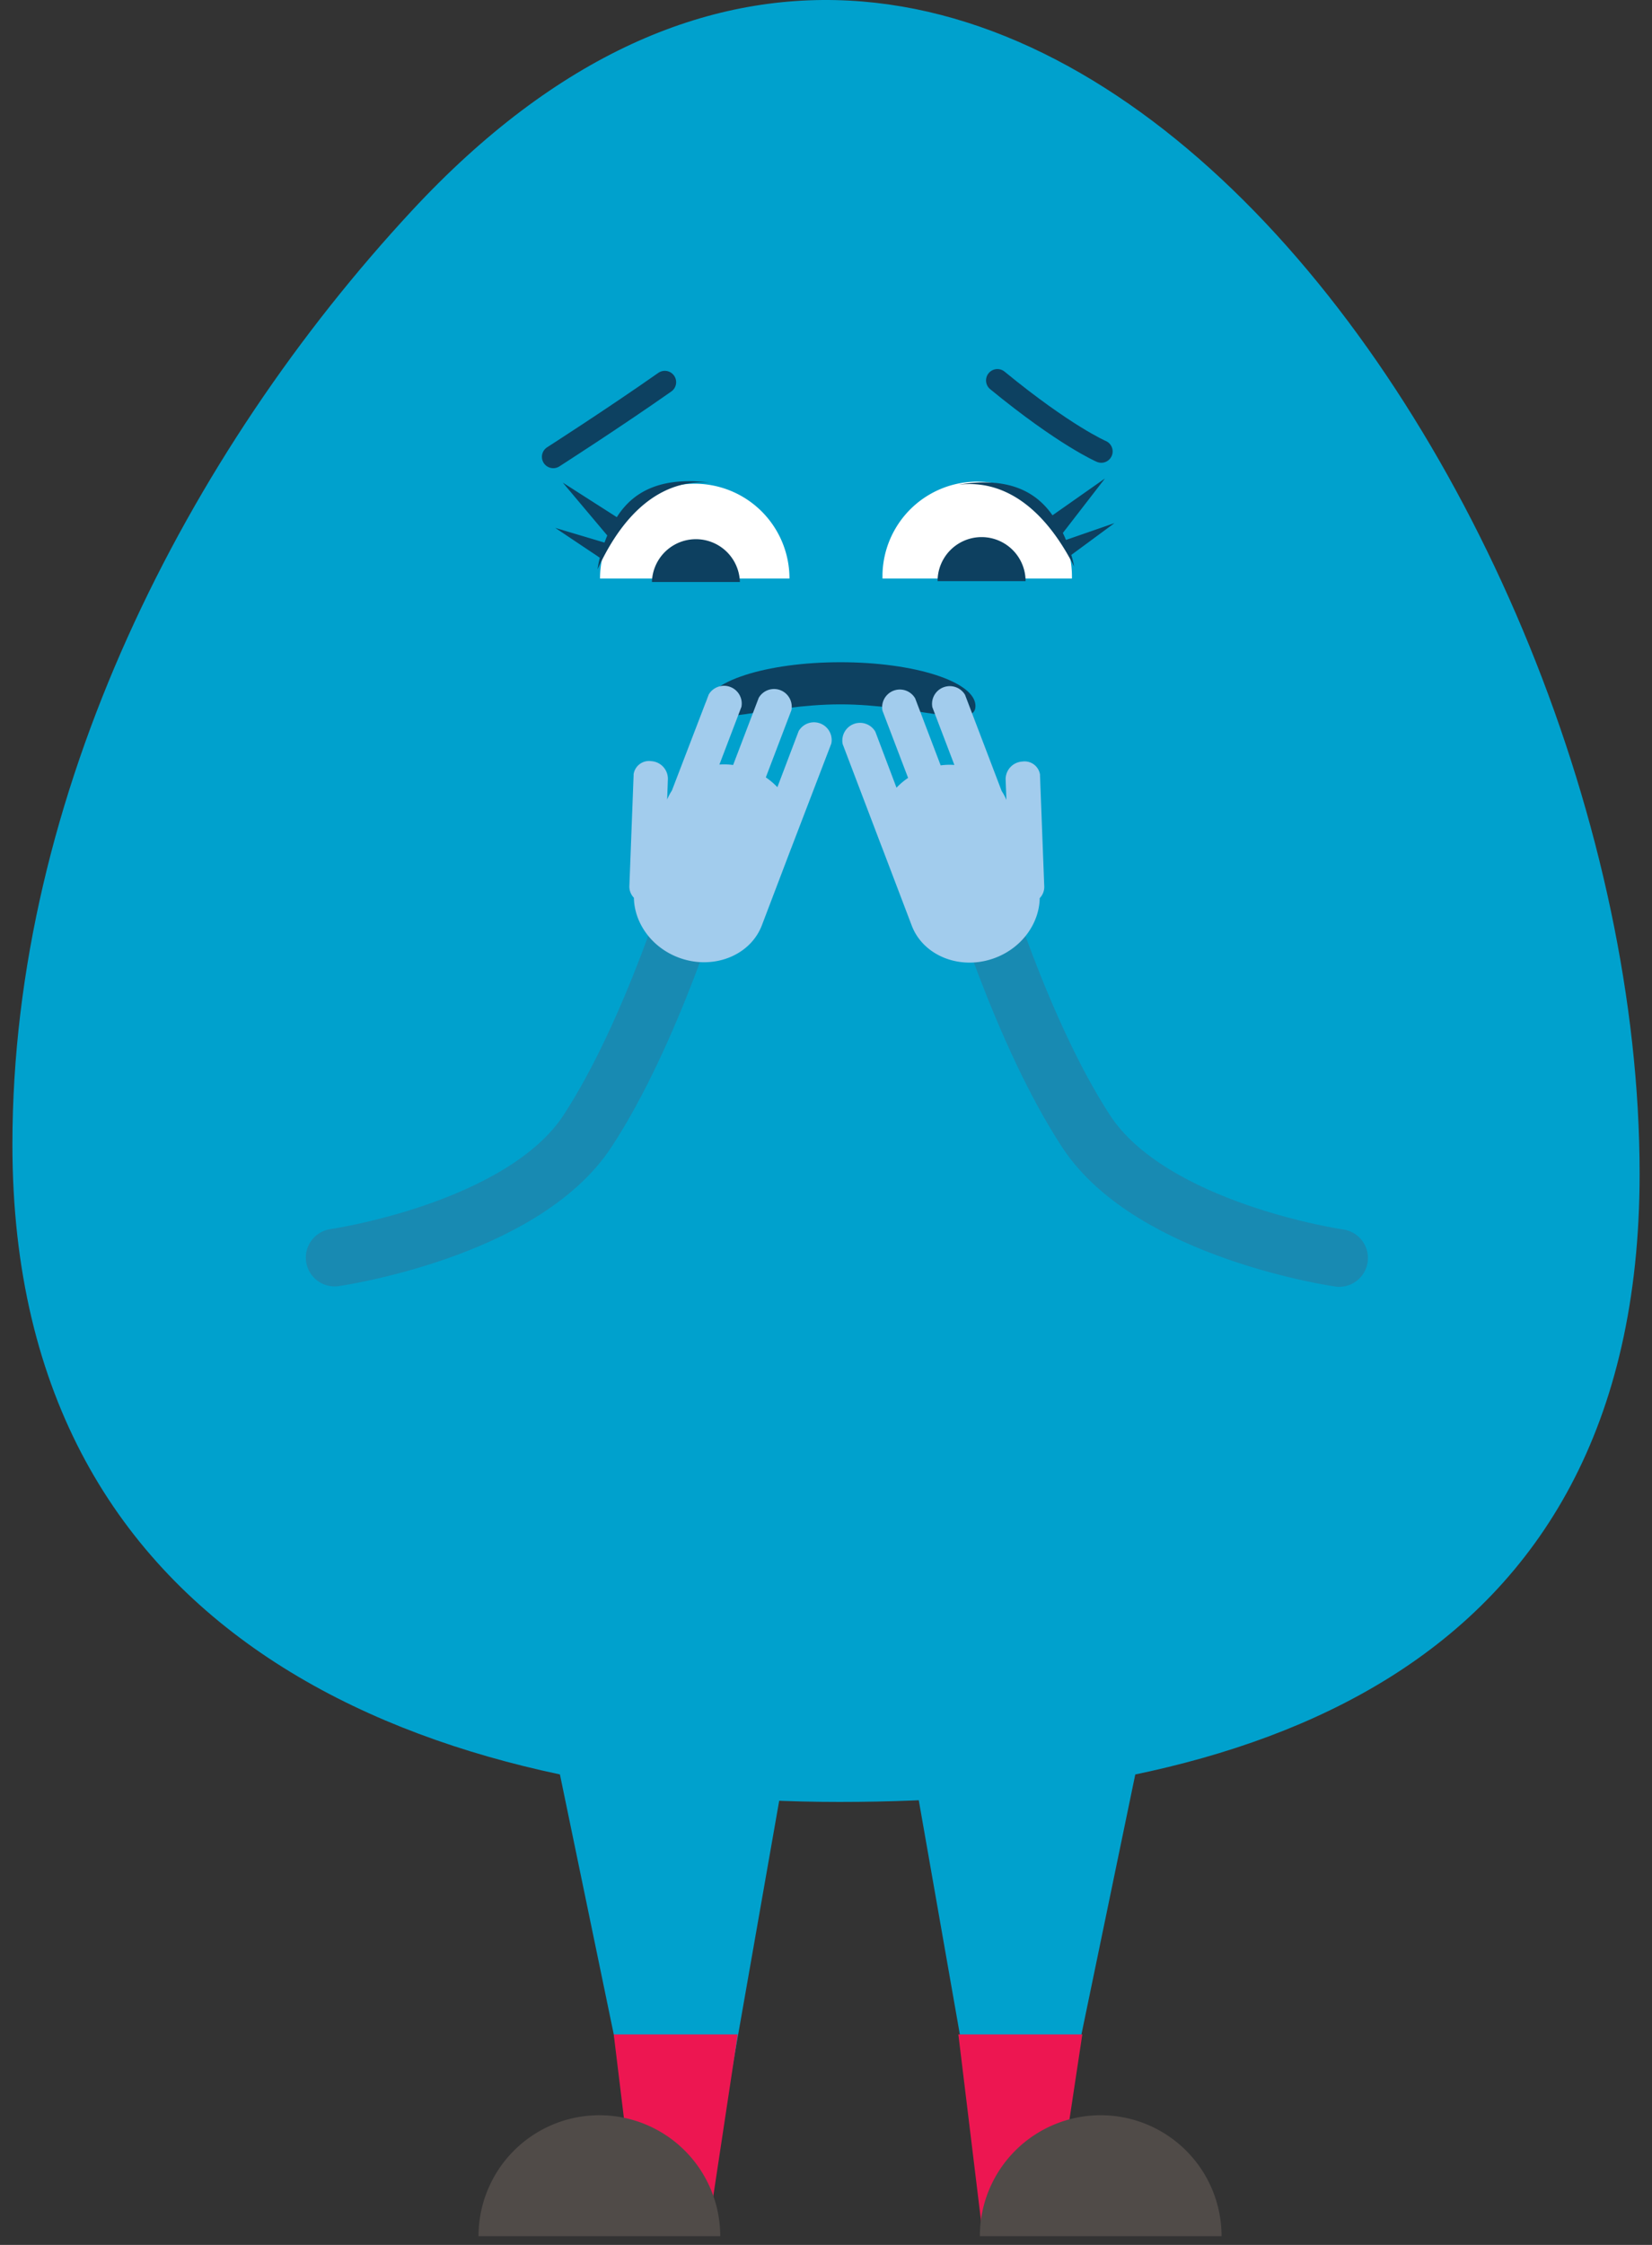 <svg id="Layer_1" data-name="Layer 1" xmlns="http://www.w3.org/2000/svg" viewBox="0 0 505.79 686.84"><rect x="0" y="0" width="505.79" height="686.84" fill="#333333" stroke="none"/><defs><style>.cls-1{fill:#00a1cd;}.cls-2{fill:#ed1651;}.cls-3{fill:#504b48;}.cls-4{fill:#0d4161;}.cls-5{fill:#fff;}.cls-6{fill:#0d4060;}.cls-7,.cls-8{fill:none;stroke-linecap:round;stroke-miterlimit:10;}.cls-7{stroke:#0d4161;stroke-width:6.95px;}.cls-8{stroke:#188ab2;stroke-width:17.63px;}.cls-9{fill:#a2cced;}</style></defs><g id="Layer_1-2" data-name="Layer 1"><polyline class="cls-1" points="198.03 671.25 167.96 526.14 242.92 526.14 215.97 679.61 190.24 671.25"/><polygon class="cls-2" points="187.91 622.43 225.87 622.43 217.03 680.89 195.02 680.89 187.91 622.43"/><path class="cls-3" d="M146.51,684.16a37,37,0,1,1,74,0"/><polyline class="cls-1" points="321.46 668.97 351.53 523.86 276.57 523.86 303.51 677.33 329.25 668.97"/><path class="cls-1" d="M3.8,350.19C3.8,242.9,57.1,138.77,126.11,64.45,304-127.14,502,149.47,502,359.11c0,154.69-122.47,192.2-245,192.2S3.8,504.87,3.8,350.19Z"/><path class="cls-4" d="M257.32,215.5c22.82,0,41.34,7.9,41.34.5s-18.52-13.39-41.34-13.39S216,208.61,216,216,234.5,215.5,257.32,215.5Z"/><path class="cls-5" d="M241.71,177a29,29,0,1,0-58,0"/><path class="cls-5" d="M328.19,177a29,29,0,1,0-58-1.27c0,.42,0,.84,0,1.27"/><path class="cls-6" d="M188.85,158.23l-16.54-10.57,13.62,16.17c-.32.75-.58,1.47-.85,2.18L170,161.51l13.65,9.13a33,33,0,0,0-.71,3.56c12.7-27.68,29.44-26.79,34.23-26.58C202,145.77,193.67,150.6,188.85,158.23Z"/><path class="cls-6" d="M322.24,157.66l16.07-11.28-12.9,16.68c.36.74.65,1.39.95,2.14l14.85-5.15L328,169.78a32.66,32.66,0,0,1,.86,3.51c-13.9-27.09-30.58-25.46-35.36-25C308.52,145.8,317.09,150.26,322.24,157.66Z"/><path class="cls-6" d="M199.6,178.07a13.47,13.47,0,0,1,26.93,0h0"/><path class="cls-6" d="M287.06,177.8a13.47,13.47,0,0,1,26.94,0h0"/><path class="cls-7" d="M169.39,139.77s18.47-11.83,34.15-22.84"/><path class="cls-7" d="M337.18,138.11s-11.12-4.76-31.81-21.72"/><polygon class="cls-2" points="293.42 622.43 331.37 622.43 322.53 680.89 300.53 680.89 293.42 622.43"/><path class="cls-3" d="M374,684.16a37,37,0,1,0-74,0"/></g><path class="cls-8" d="M214,267.89s-14.14,47.69-34.12,78.16-77.43,38.72-77.43,38.72"/><path class="cls-9" d="M242.44,259l-.09.24-.2.5-8.86,23.28c-3.57,9.46-15.13,13.91-25.62,9.91-8.25-3.14-13.46-10.61-13.59-18.26a4.9,4.9,0,0,1-1.39-3.46l1.3-34c0-.11,0-.22,0-.33a4.77,4.77,0,0,1,5.42-4h0a5.42,5.42,0,0,1,5.08,5.37l-.23,6.37a16,16,0,0,1,1.45-2.74L217,212.47a5.43,5.43,0,0,1,10,3.79l-6.74,17.66a21.06,21.06,0,0,1,4.2.13l7.84-20.55a5.42,5.42,0,0,1,10,3.79l-7.83,20.55a22.35,22.35,0,0,1,3.54,3l6.51-17.15a5.42,5.42,0,0,1,10,3.8Z"/><path class="cls-8" d="M410,384.89s-57.46-8.26-77.43-38.72S298.46,268,298.46,268"/><path class="cls-9" d="M258,227.66a5.42,5.42,0,0,1,10-3.8L274.48,241a21.5,21.5,0,0,1,3.55-3l-7.84-20.55a5.42,5.42,0,0,1,10-3.79L288,234.17a20.34,20.34,0,0,1,4.2-.13l-6.74-17.66a5.43,5.43,0,0,1,10-3.8L306.67,242a16.74,16.74,0,0,1,1.46,2.74l-.24-6.37A5.42,5.42,0,0,1,313,233h0a4.77,4.77,0,0,1,5.42,4,3.11,3.11,0,0,1,0,.32l1.3,34a4.92,4.92,0,0,1-1.39,3.46c-.13,7.65-5.34,15.12-13.59,18.26-10.49,4-22.05-.45-25.62-9.92l-8.86-23.28-.19-.49-.1-.24Z"/></svg>